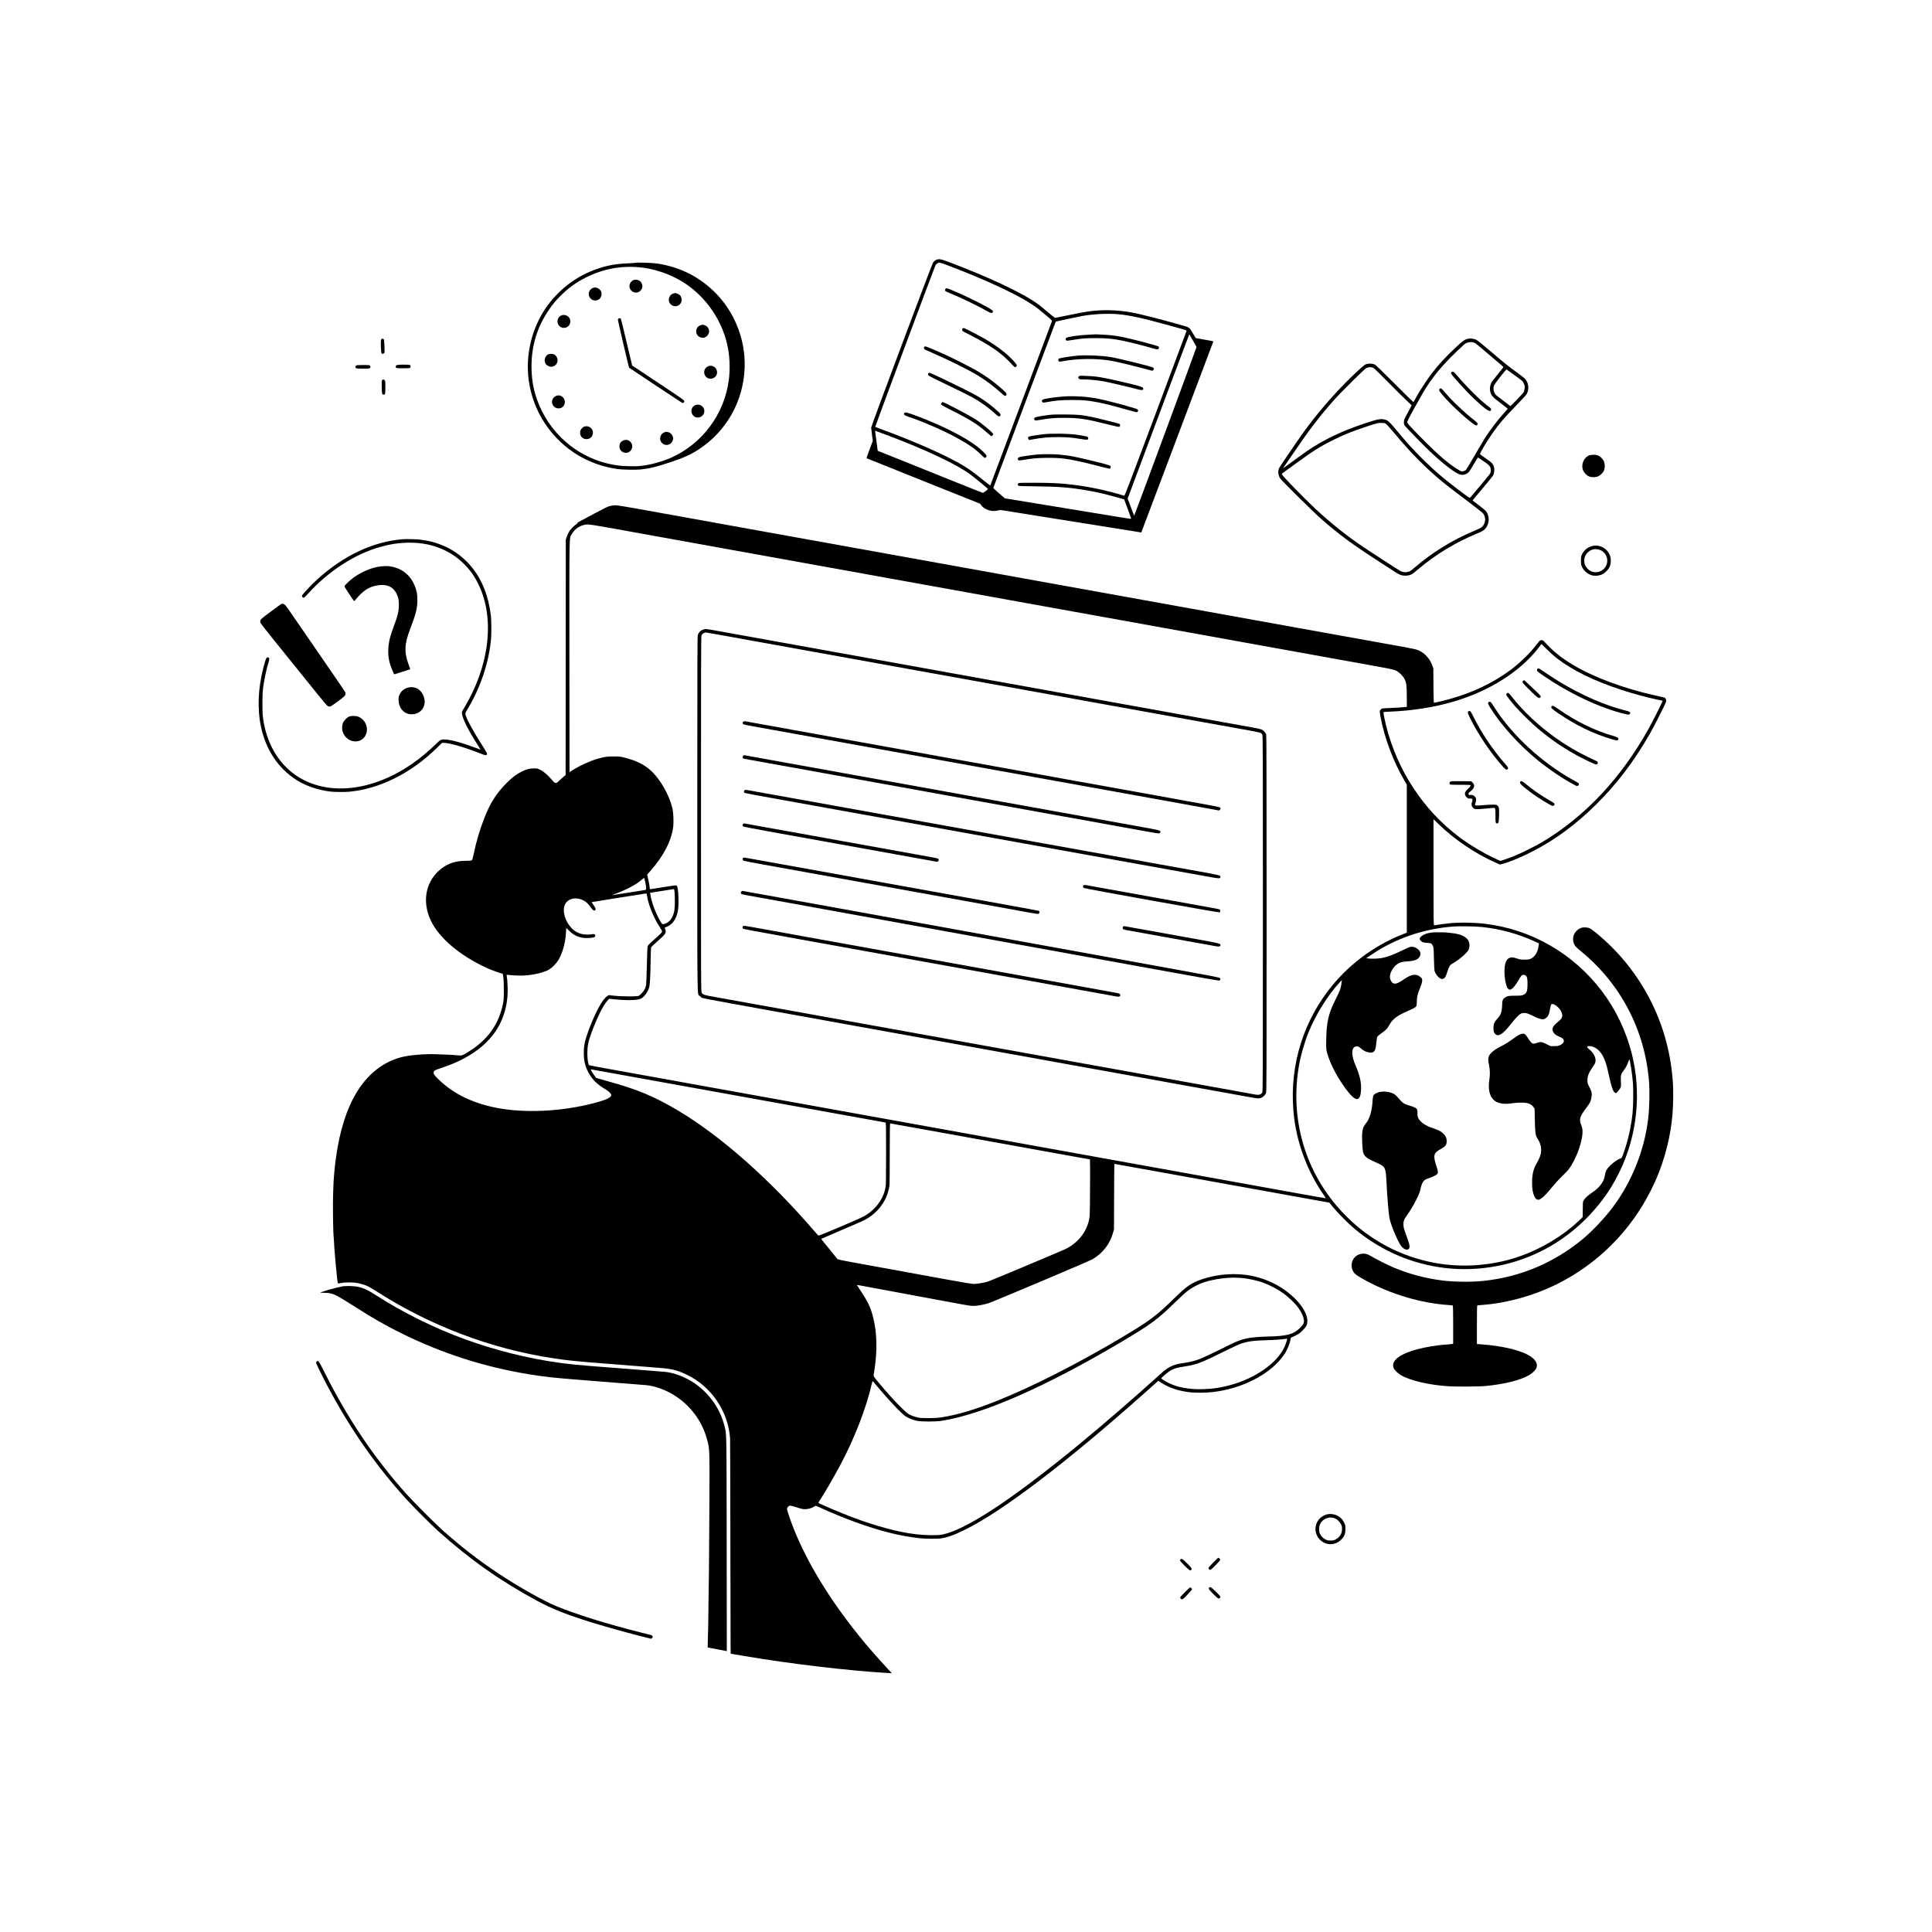 <?xml version="1.0" standalone="no"?>
<!DOCTYPE svg PUBLIC "-//W3C//DTD SVG 20010904//EN"
 "http://www.w3.org/TR/2001/REC-SVG-20010904/DTD/svg10.dtd">
<svg version="1.0" xmlns="http://www.w3.org/2000/svg"
 width="5209pt" height="5210pt" viewBox="0 0 5209 5210"
 preserveAspectRatio="xMidYMid meet">

<g transform="translate(0,5210) scale(0.1,-0.1)"
fill="#000000" stroke="none">
<path d="M25229 45087 c-24 -13 -56 -41 -71 -63 -32 -45 -1669 -4411 -1670
-4452 0 -15 10 -102 22 -193 l22 -166 -87 -232 c-48 -128 -85 -234 -83 -235 1
-2 692 -278 1533 -615 l1530 -612 32 -43 c87 -119 283 -182 440 -141 66 17 71
17 203 -4 74 -12 261 -42 415 -67 154 -24 361 -58 460 -74 472 -77 2743 -440
2768 -442 l29 -3 153 405 c84 223 271 718 415 1100 144 382 349 925 455 1205
669 1772 914 2422 917 2434 2 12 -44 22 -223 51 -124 20 -232 39 -241 42 -8 3
-43 56 -79 118 -102 179 -89 170 -334 239 -541 154 -1087 293 -1317 335 -400
74 -808 82 -1203 25 -77 -11 -300 -54 -495 -95 -195 -40 -362 -74 -371 -74 -8
0 -96 68 -195 152 -98 83 -214 177 -256 209 -396 295 -1335 739 -2444 1155
-197 74 -250 80 -325 41z m300 -133 c994 -374 1854 -772 2291 -1059 135 -89
167 -114 397 -308 147 -124 152 -129 142 -155 -6 -15 -380 -1012 -831 -2217
-451 -1204 -823 -2195 -827 -2201 -3 -7 -94 60 -226 168 -331 270 -502 379
-915 587 -455 228 -1142 519 -1755 742 -110 40 -203 76 -208 79 -6 5 1588
4280 1626 4360 15 31 73 70 105 70 13 0 104 -30 201 -66z m4611 -1325 c327
-30 661 -103 1410 -310 416 -114 445 -123 442 -140 -2 -8 -377 -1012 -834
-2232 -688 -1837 -833 -2217 -847 -2213 -457 142 -969 250 -1416 301 -340 38
-525 47 -998 49 -414 1 -429 0 -443 -18 -18 -25 -18 -41 0 -59 12 -12 99 -15
503 -20 603 -8 890 -30 1338 -107 285 -49 463 -90 812 -187 l202 -56 97 -259
c53 -142 94 -261 90 -265 -3 -4 -133 15 -289 40 -155 26 -559 92 -897 148
-338 55 -914 150 -1280 210 -366 60 -726 119 -800 131 l-135 21 -158 136
c-107 91 -157 140 -154 150 10 34 1676 4473 1681 4478 6 6 555 124 718 154
276 51 695 72 958 48z m2024 -711 c53 -91 96 -170 96 -175 0 -22 -1675 -4552
-1681 -4545 -4 4 -45 109 -91 234 l-85 226 830 2216 c457 1219 831 2215 832
2213 1 -1 46 -77 99 -169z m-8192 -2571 c984 -372 1802 -758 2172 -1026 119
-87 491 -391 491 -403 0 -19 -119 -109 -140 -105 -11 2 -432 170 -935 372
-503 203 -1135 457 -1405 565 l-490 196 -32 240 c-17 131 -34 253 -36 271 l-5
31 78 -29 c43 -15 179 -66 302 -112z"/>
<path d="M25498 44319 c-18 -10 -24 -45 -10 -66 4 -6 63 -34 132 -61 262 -105
774 -352 1005 -486 84 -48 115 -55 135 -32 29 36 9 59 -115 130 -250 143 -713
366 -999 481 -123 49 -123 49 -148 34z"/>
<path d="M25956 43247 c-12 -9 -17 -23 -14 -42 3 -27 14 -35 98 -78 680 -344
969 -545 1273 -885 49 -55 80 -55 100 0 8 23 -49 95 -174 218 -167 165 -428
355 -714 520 -122 70 -498 265 -531 274 -11 3 -28 0 -38 -7z"/>
<path d="M24920 42746 c-18 -22 -8 -59 20 -73 14 -8 120 -54 235 -104 433
-188 946 -444 1194 -596 228 -140 397 -268 659 -497 52 -46 66 -54 85 -47 15
6 23 18 25 38 3 27 -7 40 -90 116 -210 194 -476 387 -747 542 -143 81 -609
318 -801 405 -245 112 -525 230 -546 230 -12 0 -27 -7 -34 -14z"/>
<path d="M25030 42036 c-6 -8 -10 -25 -8 -38 4 -27 -5 -23 638 -334 245 -118
495 -242 555 -276 222 -123 433 -275 640 -462 53 -48 69 -57 90 -52 15 4 27
16 31 32 8 30 -20 62 -161 183 -156 135 -316 248 -502 354 -210 120 -1215 607
-1253 607 -10 0 -23 -7 -30 -14z"/>
<path d="M25385 41236 c-13 -19 -14 -29 -5 -46 7 -13 106 -68 263 -146 520
-260 727 -392 989 -626 48 -43 92 -78 98 -78 14 0 50 38 50 53 0 36 -297 286
-475 399 -181 115 -852 468 -889 468 -8 0 -23 -11 -31 -24z"/>
<path d="M24403 40979 c-31 -11 -40 -47 -17 -69 11 -10 57 -30 104 -45 351
-115 917 -359 1262 -545 331 -179 538 -319 686 -466 51 -51 99 -95 106 -97 22
-9 56 22 56 49 0 17 -24 48 -84 108 -182 180 -476 371 -896 581 -432 216
-1159 506 -1217 484z"/>
<path d="M29529 43086 c-2 -2 -80 -6 -174 -10 -246 -9 -569 -54 -608 -86 -24
-20 -18 -65 11 -74 10 -4 83 5 162 18 243 41 362 50 630 50 285 -1 449 -16
695 -65 183 -36 560 -131 790 -197 144 -42 173 -48 190 -37 24 15 31 57 13 72
-31 25 -758 216 -1000 262 -166 32 -330 51 -483 57 -77 2 -159 7 -181 9 -23 2
-43 3 -45 1z"/>
<path d="M29080 42513 c-163 -12 -470 -58 -523 -78 -40 -16 -26 -85 17 -85 13
0 45 4 72 9 417 79 930 83 1333 10 166 -30 666 -151 986 -239 106 -30 107 -30
128 -12 22 20 22 59 -1 71 -66 35 -918 246 -1157 286 -223 37 -628 55 -855 38z"/>
<path d="M29088 41953 c-23 -25 -23 -38 2 -63 18 -18 33 -20 135 -20 131 0
352 -21 518 -50 120 -20 665 -147 886 -205 149 -40 180 -41 192 -8 20 56 -16
69 -606 207 -501 117 -646 141 -950 152 -151 6 -161 6 -177 -13z"/>
<path d="M28720 41413 c-247 -14 -583 -64 -612 -90 -23 -21 -23 -46 0 -67 18
-15 26 -15 123 3 220 42 374 55 649 56 275 0 362 -5 540 -31 228 -33 535 -106
962 -230 141 -40 264 -71 273 -68 8 4 20 15 26 25 17 33 -6 57 -76 78 -278 86
-787 219 -994 260 -272 55 -621 79 -891 64z"/>
<path d="M28301 40915 c-164 -19 -357 -52 -390 -68 -30 -14 -38 -44 -18 -71
14 -19 17 -19 173 7 249 42 361 51 629 51 395 0 588 -29 1155 -172 205 -52
315 -75 329 -70 24 9 29 59 8 76 -16 14 -654 174 -802 201 -243 46 -332 53
-650 56 -214 2 -348 -1 -434 -10z"/>
<path d="M28110 40390 c-162 -19 -331 -47 -366 -61 -29 -11 -36 -44 -14 -71
l18 -22 88 16 c261 49 468 67 739 63 234 -4 335 -13 572 -52 175 -28 193 -26
193 22 0 44 -25 51 -295 92 -233 35 -696 41 -935 13z"/>
<path d="M28015 39849 c-122 -8 -331 -35 -473 -60 -78 -14 -108 -36 -99 -71 4
-14 14 -29 23 -32 8 -3 66 3 127 14 224 39 361 52 607 55 406 6 604 -21 1175
-159 127 -31 298 -75 382 -97 84 -23 159 -39 167 -36 21 8 31 54 16 72 -18 22
-150 59 -575 161 -396 95 -539 122 -730 139 -38 4 -80 8 -92 10 -62 10 -414
12 -528 4z"/>
<path d="M17149 45016 c-3 -3 -102 -10 -220 -16 -320 -14 -527 -50 -800 -140
-583 -191 -1094 -582 -1436 -1098 -392 -592 -546 -1343 -418 -2037 109 -587
386 -1103 812 -1516 424 -409 951 -665 1557 -755 124 -18 487 -26 616 -13 246
24 419 66 820 198 347 115 556 210 766 349 748 494 1198 1298 1231 2197 30
821 -327 1638 -949 2170 -406 348 -860 554 -1408 640 -105 17 -559 33 -571 21z
m86 -122 c390 -32 834 -183 1181 -400 635 -397 1094 -1083 1218 -1819 44 -257
50 -559 16 -818 -119 -925 -719 -1729 -1569 -2103 -225 -99 -553 -189 -766
-210 -38 -3 -79 -8 -90 -10 -52 -11 -399 -3 -522 11 -897 104 -1681 654 -2087
1462 -197 393 -286 771 -286 1213 0 547 148 1044 445 1490 114 172 198 274
339 415 205 205 415 358 665 484 466 237 936 329 1456 285z"/>
<path d="M17075 44546 c-70 -30 -115 -115 -101 -190 25 -133 183 -191 283
-103 66 58 81 140 40 217 -40 76 -142 111 -222 76z"/>
<path d="M15974 44331 c-103 -47 -135 -184 -61 -267 39 -45 77 -65 130 -66
117 -2 195 96 173 216 -9 46 -50 94 -101 117 -51 23 -89 23 -141 0z"/>
<path d="M18160 44188 c-52 -15 -86 -43 -110 -94 -38 -78 -13 -172 59 -219 71
-47 147 -42 213 13 80 67 75 210 -9 270 -24 17 -98 44 -113 41 -3 0 -21 -5
-40 -11z"/>
<path d="M15135 43596 c-171 -77 -119 -335 68 -336 186 0 242 254 73 331 -48
22 -99 24 -141 5z"/>
<path d="M16672 43508 c-7 -7 -12 -22 -12 -34 0 -22 294 -1282 301 -1288 16
-15 1419 -944 1433 -949 29 -11 56 10 56 44 0 28 -32 51 -702 497 l-703 467
-27 110 c-15 61 -82 342 -149 625 -66 283 -125 521 -131 528 -13 15 -50 16
-66 0z"/>
<path d="M18886 43332 c-124 -43 -157 -206 -61 -291 92 -80 219 -58 273 49 12
24 22 60 22 79 0 55 -36 118 -83 145 -59 34 -94 38 -151 18z"/>
<path d="M14774 42542 c-122 -77 -117 -250 9 -311 54 -26 99 -27 152 -1 122
59 134 220 22 304 -40 29 -141 34 -183 8z"/>
<path d="M19084 42221 c-102 -46 -131 -184 -57 -272 115 -136 341 -25 302 149
-13 60 -41 96 -92 121 -53 26 -99 26 -153 2z"/>
<path d="M14975 41417 c-100 -57 -122 -179 -48 -268 49 -58 139 -76 210 -43
98 47 124 186 50 271 -58 65 -140 81 -212 40z"/>
<path d="M18723 41165 c-75 -45 -102 -138 -64 -221 78 -172 332 -112 331 78
-1 132 -151 212 -267 143z"/>
<path d="M15754 40599 c-42 -12 -101 -79 -110 -124 -22 -121 53 -215 171 -215
185 0 239 254 71 331 -44 20 -83 22 -132 8z"/>
<path d="M17917 40445 c-127 -45 -160 -212 -59 -297 65 -55 142 -59 213 -13
39 25 79 95 79 136 0 81 -59 159 -135 178 -53 13 -51 13 -98 -4z"/>
<path d="M16792 40219 c-124 -62 -122 -248 4 -309 172 -84 331 124 207 271
-51 61 -134 76 -211 38z"/>
<path d="M39592 42969 c-89 -15 -146 -53 -306 -202 -388 -363 -616 -623 -848
-967 -115 -170 -198 -305 -274 -447 -27 -51 -53 -93 -58 -93 -5 0 -232 223
-505 496 -375 377 -506 502 -540 518 -69 31 -190 29 -253 -4 -55 -30 -333
-286 -549 -508 -506 -517 -915 -1017 -1321 -1612 -46 -69 -165 -242 -263 -385
-98 -143 -184 -273 -190 -290 -36 -86 -22 -198 34 -278 47 -67 909 -919 1086
-1073 522 -455 820 -676 1575 -1164 206 -133 411 -266 455 -295 44 -29 104
-60 133 -69 74 -25 183 -23 254 4 59 22 64 26 249 181 456 382 992 705 1563
939 149 62 194 92 240 162 92 140 84 325 -19 447 -16 18 -101 88 -189 154 -89
66 -163 121 -164 123 -2 1 117 145 265 318 147 174 279 336 292 361 28 53 39
159 22 221 -23 85 -64 128 -223 236 -83 56 -152 107 -155 114 -8 22 189 353
330 554 184 264 308 408 640 750 142 146 270 284 284 307 77 131 62 304 -37
416 -22 25 -115 99 -207 165 -227 161 -362 270 -736 590 -174 149 -339 283
-365 296 -43 22 -66 28 -147 40 -11 2 -44 -1 -73 -5z m176 -118 c20 -10 172
-135 338 -278 165 -142 330 -282 367 -312 42 -34 64 -58 59 -65 -5 -6 -74 -92
-153 -191 -169 -211 -172 -215 -193 -285 -20 -67 -20 -132 -1 -196 29 -97 65
-137 272 -291 106 -80 193 -149 193 -153 0 -4 -39 -50 -86 -101 -175 -191
-400 -485 -534 -699 -30 -47 -150 -251 -268 -455 -117 -203 -223 -380 -234
-392 -27 -29 -82 -47 -125 -40 -38 7 -213 119 -348 224 -232 181 -488 422
-889 837 -175 181 -218 231 -222 258 -4 29 22 81 194 393 280 508 396 690 617
965 169 210 395 443 722 743 71 65 204 83 291 38z m-2739 -671 c23 -11 184
-168 392 -379 195 -199 418 -420 497 -493 78 -73 142 -135 142 -138 0 -4 -46
-90 -101 -191 -91 -165 -102 -190 -107 -245 -3 -45 0 -69 13 -95 23 -43 534
-567 742 -761 345 -320 641 -542 765 -574 65 -17 132 -4 195 39 40 28 62 58
160 227 62 107 116 195 120 195 9 0 151 -96 245 -165 37 -27 70 -61 82 -85 28
-55 28 -138 -1 -188 -17 -28 -468 -570 -538 -646 -11 -11 -51 15 -237 155
-452 340 -740 586 -1068 914 -245 245 -371 383 -659 728 -214 257 -253 292
-342 311 -116 25 -167 15 -544 -109 -591 -195 -1071 -423 -1517 -721 -66 -45
-581 -417 -668 -483 -8 -6 11 25 41 69 31 44 154 224 274 400 407 596 657 921
1040 1355 191 216 832 851 886 878 57 28 136 29 188 2z m3739 -147 c299 -216
279 -199 313 -268 28 -56 31 -72 27 -127 -2 -35 -13 -81 -23 -103 -11 -23 -89
-111 -189 -212 l-171 -173 -180 136 c-99 74 -192 147 -207 161 -68 65 -90 186
-50 274 17 38 316 419 329 419 2 0 70 -48 151 -107z m-3397 -1363 c20 -14 128
-135 241 -270 437 -524 820 -910 1273 -1286 148 -122 154 -127 665 -512 254
-191 425 -327 441 -350 57 -81 67 -193 24 -278 -41 -82 -75 -107 -250 -179
-599 -248 -1168 -600 -1648 -1018 -69 -60 -100 -80 -144 -93 -71 -21 -149 -14
-212 19 -48 24 -759 483 -991 640 -467 314 -889 651 -1330 1063 -254 237 -848
846 -865 888 l-15 34 378 275 c500 364 674 472 1077 668 253 123 473 210 795
316 341 113 342 113 440 110 72 -2 91 -6 121 -27z"/>
<path d="M39130 42065 c-7 -8 -10 -25 -6 -37 11 -44 436 -509 628 -688 310
-289 422 -364 447 -297 12 31 0 49 -61 93 -209 151 -555 492 -859 846 -67 78
-89 98 -110 98 -15 0 -32 -7 -39 -15z"/>
<path d="M38816 41614 c-27 -26 -19 -46 52 -134 151 -190 491 -520 755 -731
145 -117 178 -134 205 -107 29 29 13 56 -75 125 -269 208 -616 538 -792 751
-94 113 -115 127 -145 96z"/>
<path d="M10277 42948 c-19 -34 -8 -365 13 -378 23 -15 47 -12 65 7 16 15 17
35 10 192 -5 144 -10 178 -23 189 -24 18 -50 15 -65 -10z"/>
<path d="M10725 42262 c-38 -5 -55 -19 -55 -46 0 -43 15 -46 200 -46 124 0
180 4 188 12 19 19 15 66 -8 78 -19 10 -253 12 -325 2z"/>
<path d="M9599 42239 c-24 -24 -24 -41 -1 -62 16 -14 44 -17 189 -17 152 0
172 2 186 18 22 24 21 45 -2 66 -16 14 -42 16 -185 15 -151 -1 -170 -3 -187
-20z"/>
<path d="M10305 41853 c-15 -15 -17 -38 -13 -188 4 -183 9 -205 52 -205 43 0
46 15 46 197 0 160 -2 175 -20 193 -24 24 -43 25 -65 3z"/>
<path d="M42853 39824 c-148 -53 -231 -243 -173 -396 26 -69 92 -141 158 -171
68 -31 189 -30 254 2 63 31 125 92 151 149 34 72 31 200 -5 268 -34 64 -105
128 -165 148 -57 20 -164 19 -220 0z"/>
<path d="M16490 38466 c-117 -25 -111 -22 -872 -430 -33 -18 -58 -38 -58 -47
0 -9 -11 -21 -23 -26 -40 -18 -143 -121 -183 -181 -21 -31 -52 -95 -68 -142
l-31 -85 -2 -3175 -3 -3175 -47 -40 c-27 -22 -80 -70 -119 -107 -101 -98 -107
-97 -226 40 -114 129 -211 210 -303 253 -61 29 -77 32 -159 32 -114 0 -192
-20 -321 -82 -140 -67 -259 -156 -405 -301 -282 -280 -452 -545 -613 -960
-122 -312 -214 -623 -283 -955 -26 -126 -37 -163 -54 -177 -18 -15 -43 -17
-148 -17 -273 0 -474 -61 -660 -201 -429 -323 -547 -879 -297 -1408 224 -474
783 -946 1515 -1283 123 -56 380 -149 414 -149 25 0 41 -175 40 -450 0 -238
-2 -264 -28 -385 -102 -487 -348 -861 -766 -1167 -81 -59 -229 -152 -299 -187
-45 -23 -69 -24 -251 -6 -25 2 -108 7 -185 10 -77 2 -210 7 -295 11 -319 12
-723 -23 -945 -81 -472 -123 -881 -440 -1177 -911 -284 -452 -484 -1076 -582
-1815 -23 -173 -28 -218 -42 -371 -3 -35 -7 -81 -9 -103 -14 -148 -26 -470
-28 -751 -2 -303 9 -850 18 -877 2 -7 6 -70 10 -142 3 -71 8 -157 11 -190 38
-479 83 -926 93 -937 4 -4 40 0 81 9 115 25 359 23 476 -5 187 -44 275 -83
474 -212 1440 -928 3094 -1556 4765 -1809 427 -65 575 -80 1485 -151 799 -63
885 -70 1075 -85 33 -3 176 -14 318 -26 338 -26 482 -63 742 -188 655 -316
1105 -979 1159 -1706 3 -38 6 -1276 8 -2750 2 -1474 4 -2766 6 -2871 l3 -191
67 -11 c37 -6 175 -29 307 -52 1188 -204 2812 -397 3845 -456 l125 -7 -64 69
c-382 414 -598 661 -860 989 -757 944 -1346 1911 -1708 2805 -91 226 -193 524
-193 566 0 36 36 80 73 89 16 4 79 -11 182 -44 130 -42 169 -51 230 -51 84 0
181 27 237 65 20 14 44 25 52 25 8 0 59 -21 113 -46 257 -120 671 -290 968
-397 664 -241 1197 -373 1730 -431 126 -14 464 -18 548 -7 181 24 372 93 672
241 1013 501 2725 1804 4848 3693 l357 318 83 -54 c205 -135 471 -222 782
-257 136 -15 438 -12 593 6 824 94 1587 495 1939 1019 82 121 150 288 168 408
4 28 12 47 20 47 7 0 60 23 117 52 87 44 116 64 188 137 102 103 123 141 128
239 18 329 -432 817 -987 1068 -420 190 -864 251 -1361 188 -191 -24 -453 -92
-610 -158 -215 -91 -327 -175 -640 -480 -492 -479 -651 -597 -1410 -1049
-1183 -703 -2404 -1324 -3337 -1697 -616 -247 -1086 -387 -1533 -456 -144 -23
-513 -26 -605 -6 -99 22 -186 52 -255 89 -114 62 -513 480 -855 898 -95 116
-106 133 -100 160 3 16 16 106 30 200 69 483 57 938 -35 1320 -69 288 -132
427 -324 720 -69 104 -124 190 -123 191 2 2 71 -11 422 -76 121 -23 254 -47
295 -55 133 -24 874 -162 1260 -234 206 -38 425 -79 485 -90 61 -11 219 -40
352 -65 159 -30 269 -46 322 -46 107 0 284 32 411 73 160 53 2714 1132 2805
1185 276 161 471 413 553 710 l27 97 3 883 c1 485 5 882 7 882 3 0 566 -101
1253 -225 686 -124 1398 -253 1582 -286 184 -33 369 -66 410 -74 148 -27 251
-46 665 -120 231 -42 717 -130 1080 -195 363 -66 693 -125 732 -132 l73 -12
107 -130 c135 -164 409 -439 572 -575 659 -549 1415 -896 2245 -1031 942 -153
1938 0 2795 429 645 324 1204 794 1657 1396 171 226 311 459 449 740 479 983
598 2131 330 3189 -154 609 -431 1188 -802 1679 -771 1019 -1909 1674 -3163
1821 -306 36 -693 40 -970 11 -123 -13 -294 -36 -335 -45 -22 -5 -48 -10 -57
-10 -17 0 -18 75 -18 1431 l0 1432 138 -134 c432 -421 1000 -802 1560 -1048
l93 -41 62 16 c204 52 577 210 884 373 577 306 1110 703 1622 1206 577 568
1038 1172 1473 1930 120 209 422 807 438 867 13 45 -7 93 -43 108 -12 5 -116
30 -230 55 -857 188 -1680 494 -2244 833 -307 185 -537 370 -740 595 -51 56
-67 67 -93 67 -17 0 -40 -4 -50 -10 -10 -5 -58 -63 -107 -127 -154 -205 -444
-488 -686 -666 -541 -400 -1178 -684 -1925 -856 -73 -17 -137 -31 -142 -31 -5
0 -10 208 -12 463 l-3 462 -29 84 c-55 157 -172 299 -309 375 -113 62 -70 53
-977 216 -811 145 -1280 230 -1640 295 -162 30 -461 84 -665 120 -926 167
-1476 266 -1550 280 -78 14 -542 98 -1690 305 -308 55 -744 134 -970 175 -225
41 -750 135 -1165 210 -777 140 -1245 224 -1385 250 -44 8 -181 33 -305 55
-124 22 -261 47 -305 55 -44 8 -366 66 -715 129 -349 63 -950 171 -1335 241
-385 69 -961 173 -1280 231 -319 57 -890 160 -1270 229 -619 112 -939 169
-2225 401 -201 36 -498 90 -660 119 -162 30 -461 84 -665 120 -926 167 -1476
266 -1550 280 -538 100 -1266 227 -1325 230 -43 3 -103 -1 -140 -9z m76 -621
c672 -122 1280 -231 2159 -390 292 -53 1016 -184 1610 -291 1262 -228 1415
-255 2040 -368 259 -47 720 -130 1025 -185 305 -55 794 -144 1085 -196 292
-53 991 -179 1555 -281 564 -102 1284 -232 1600 -289 316 -57 913 -165 1325
-239 413 -74 964 -174 1225 -221 2434 -440 3585 -648 3653 -660 45 -8 345 -62
667 -120 610 -110 1275 -231 1855 -335 1225 -221 1199 -216 1271 -251 88 -41
189 -140 233 -227 51 -101 59 -164 61 -472 l1 -278 -53 -6 c-71 -8 -343 -24
-498 -30 -125 -5 -125 -5 -152 -36 -33 -36 -34 -45 -8 -188 101 -563 346
-1218 648 -1733 l62 -106 0 -1994 0 -1995 -147 -59 c-773 -310 -1465 -838
-1972 -1504 -752 -989 -1076 -2214 -915 -3461 91 -706 371 -1433 778 -2025 41
-60 74 -111 72 -112 -2 -2 -277 46 -612 106 -875 159 -1530 277 -2694 487
-564 102 -1284 232 -1600 289 -316 57 -912 165 -1325 239 -412 74 -964 174
-1225 221 -2515 455 -3585 647 -3653 660 -45 8 -280 50 -522 94 -423 77 -848
153 -1750 316 -231 42 -604 109 -830 150 -657 119 -1827 330 -2250 406 -214
38 -448 81 -520 94 -71 13 -292 53 -490 89 -198 35 -634 114 -970 175 -335 60
-790 142 -1010 182 -220 39 -405 76 -411 80 -27 22 -49 172 -48 329 1 190 27
318 111 545 151 408 315 739 428 862 l50 54 155 -15 c322 -33 592 -27 690 15
90 39 189 167 230 299 24 75 37 303 43 780 3 162 8 302 12 310 4 8 87 86 185
173 222 196 235 222 185 339 -5 13 -2 20 11 24 178 58 288 196 337 423 38 174
22 642 -24 697 -17 20 -25 19 -425 -44 l-302 -48 -11 91 c-6 49 -23 138 -38
196 l-25 107 87 98 c357 406 567 811 616 1189 15 114 6 374 -16 475 -44 204
-149 453 -276 655 -264 422 -524 611 -1015 737 -121 31 -139 33 -299 33 -180
0 -245 -9 -430 -62 -204 -58 -473 -180 -665 -301 l-95 -60 -3 3110 c-2 3434
-7 3174 61 3302 84 158 261 265 438 266 55 0 258 -33 715 -115z m25394 -3481
c441 -341 1015 -622 1765 -867 305 -100 696 -205 971 -263 l132 -27 -15 -36
c-34 -85 -270 -551 -365 -721 -742 -1332 -1710 -2362 -2868 -3055 -172 -102
-574 -303 -750 -373 -69 -28 -181 -69 -250 -92 l-125 -42 -75 33 c-302 130
-743 389 -1035 609 -972 730 -1670 1795 -1975 3010 -29 116 -70 321 -70 351 0
14 24 17 175 22 595 23 1199 118 1720 272 968 285 1797 811 2292 1456 l74 96
147 -146 c81 -80 194 -183 252 -227z m-24580 -5975 c21 -76 40 -190 40 -235 0
-37 -3 -44 -22 -49 -13 -2 -212 -34 -443 -70 -231 -36 -433 -68 -450 -70 -16
-3 24 14 90 38 305 112 566 252 710 381 28 25 53 45 57 46 4 0 12 -19 18 -41z
m807 -336 c4 -43 8 -161 8 -263 0 -207 -15 -298 -65 -405 -53 -112 -138 -182
-241 -200 -36 -7 -36 -6 -76 62 -133 224 -247 526 -279 738 l-6 43 48 8 c27 4
168 26 314 49 146 24 270 44 277 44 7 1 14 -28 20 -76z m-740 -115 c40 -248
179 -588 344 -838 32 -50 59 -101 59 -113 0 -26 -36 -62 -242 -246 -111 -99
-139 -129 -147 -159 -6 -20 -15 -251 -21 -512 -6 -261 -15 -498 -20 -527 -4
-28 -20 -76 -35 -107 -34 -73 -125 -171 -173 -188 -55 -19 -467 -16 -651 5
l-144 17 -42 -24 c-126 -74 -328 -445 -508 -931 -98 -267 -127 -405 -127 -608
0 -203 35 -350 121 -517 99 -191 243 -332 482 -471 72 -42 137 -110 137 -143
0 -55 -100 -112 -298 -171 -854 -251 -1852 -326 -2652 -199 -723 115 -1308
390 -1728 814 -104 105 -119 130 -108 175 10 41 36 56 188 105 615 201 1079
490 1382 864 295 363 441 822 422 1326 -3 91 -8 176 -10 190 -2 14 -7 51 -11
82 l-6 58 43 -5 c103 -13 320 -22 403 -18 269 13 562 81 702 164 79 47 189
159 245 249 118 190 200 498 210 787 2 46 4 83 6 83 1 0 35 -33 75 -72 117
-118 248 -181 406 -196 101 -10 246 2 277 23 47 31 17 92 -40 81 -155 -28
-305 -13 -421 45 -262 129 -439 533 -331 754 80 163 294 210 496 109 77 -39
127 -87 203 -194 54 -76 83 -94 113 -70 25 22 15 57 -41 135 -31 43 -54 79
-52 82 4 4 1037 168 1312 209 55 8 105 17 110 19 6 2 21 4 35 4 24 1 26 -3 37
-71z m22518 -833 c480 -50 955 -180 1398 -381 l129 -58 -7 -55 c-14 -127 -52
-217 -121 -291 -70 -75 -126 -95 -259 -94 -94 1 -124 5 -209 32 -113 37 -145
39 -202 13 -51 -23 -81 -64 -106 -144 -37 -117 -33 -348 8 -526 61 -263 158
-244 345 69 34 58 69 113 77 122 23 27 77 33 108 13 45 -29 58 -77 58 -210 1
-222 -18 -275 -114 -319 -40 -18 -66 -21 -215 -22 -179 -1 -214 -7 -276 -49
-60 -39 -79 -87 -79 -197 0 -107 -19 -207 -50 -268 -12 -23 -46 -69 -77 -102
-82 -89 -108 -152 -108 -258 1 -93 15 -133 61 -169 85 -67 207 18 417 287 128
164 215 252 273 277 27 11 58 15 100 13 52 -3 85 -16 222 -82 210 -102 282
-111 359 -43 49 43 71 96 93 228 11 61 25 118 32 126 37 45 167 -32 244 -144
64 -94 73 -179 26 -242 -10 -14 -59 -60 -108 -101 -139 -118 -159 -182 -87
-284 28 -39 65 -63 182 -114 123 -55 112 -153 -23 -214 -42 -19 -68 -23 -151
-23 l-101 0 -106 53 c-130 64 -168 69 -255 36 -95 -35 -118 -32 -167 19 -23
23 -60 74 -84 114 -52 88 -82 113 -134 113 -57 0 -134 -41 -282 -152 -81 -60
-181 -123 -261 -164 -217 -112 -309 -181 -363 -273 -32 -55 -33 -120 -3 -271
25 -125 27 -249 6 -386 -35 -234 0 -414 103 -526 100 -108 279 -143 530 -102
53 8 151 16 217 16 183 2 283 -35 342 -124 l28 -42 7 -305 c7 -331 18 -415 62
-481 73 -111 109 -218 108 -327 -1 -114 -31 -201 -132 -378 -79 -139 -113
-293 -113 -510 1 -164 20 -271 64 -363 23 -47 39 -67 64 -79 43 -21 70 -13
143 42 66 50 138 128 315 342 65 78 176 197 248 264 139 131 195 205 287 379
148 278 252 639 239 829 -3 54 -14 99 -37 156 -59 145 -36 223 136 451 109
145 119 166 140 273 22 111 13 163 -52 288 -52 101 -54 109 -54 183 0 115 36
208 137 354 30 43 61 93 69 112 45 108 -22 265 -161 376 -62 49 -69 73 -25 81
86 18 213 -37 297 -127 112 -119 185 -294 248 -597 84 -398 136 -539 201 -539
17 0 38 20 81 78 65 86 61 63 53 292 -4 111 11 154 84 248 51 66 96 152 122
235 10 31 21 54 25 50 18 -19 72 -365 93 -598 18 -191 13 -655 -8 -853 -39
-357 -112 -693 -222 -1013 -67 -196 -65 -193 -111 -207 -64 -19 -191 -108
-275 -192 -89 -89 -121 -148 -137 -257 -27 -177 -142 -333 -345 -467 -113 -74
-198 -154 -232 -217 -17 -30 -19 -59 -20 -239 l-2 -205 -98 -94 c-525 -498
-1254 -896 -1969 -1075 -641 -160 -1316 -181 -1950 -60 -882 169 -1677 586
-2324 1219 -1082 1060 -1565 2548 -1315 4055 49 296 150 653 265 938 191 473
520 1002 832 1337 l65 70 -4 -40 c-16 -166 -40 -237 -167 -487 -194 -380 -248
-630 -251 -1148 0 -183 1 -201 27 -292 76 -274 248 -612 467 -918 167 -233
289 -345 352 -321 60 23 87 95 95 257 10 186 -38 397 -147 644 -123 280 -120
492 7 516 50 9 76 -1 139 -56 79 -69 152 -102 239 -108 66 -4 73 -2 103 23 41
35 58 95 72 255 6 76 16 133 25 147 16 23 29 34 161 132 90 67 110 90 174 205
78 138 204 233 455 343 183 80 249 117 262 144 7 14 13 64 13 119 0 127 17
198 86 371 44 109 58 157 58 198 1 51 -1 55 -47 97 -110 100 -242 82 -444 -60
-166 -116 -248 -141 -307 -95 -30 24 -60 78 -69 126 -22 114 78 303 201 382
75 48 127 62 272 71 160 11 241 34 294 86 71 69 73 157 4 226 -51 51 -118 81
-183 82 -44 0 -75 -11 -231 -86 -368 -177 -527 -226 -749 -235 -77 -2 -164 -1
-194 4 l-54 8 119 81 c658 450 1421 714 2239 774 160 12 596 4 770 -15z
m-23905 -3859 c79 -14 1547 -279 2995 -541 347 -63 668 -121 715 -129 47 -8
510 -92 1030 -186 520 -94 981 -177 1025 -185 44 -8 418 -75 830 -150 413 -74
851 -153 975 -176 124 -22 233 -43 243 -45 16 -5 17 -53 17 -833 0 -683 -3
-843 -15 -912 -55 -317 -269 -606 -580 -782 -122 -69 -1215 -532 -1230 -521
-7 5 -71 77 -142 159 -1177 1365 -2496 2530 -3628 3204 -661 395 -1110 581
-1951 811 -140 38 -259 72 -264 75 -28 17 -150 205 -150 230 0 3 10 3 23 0 12
-3 60 -11 107 -19z m8454 -1527 c275 -49 787 -141 1136 -204 349 -63 671 -121
715 -130 71 -13 1015 -184 1220 -220 44 -8 467 -84 939 -170 473 -85 861 -155
863 -155 8 0 2 -1419 -7 -1512 -36 -380 -278 -718 -645 -901 -97 -48 -2005
-850 -2086 -876 -90 -29 -246 -59 -354 -66 -87 -6 -130 1 -1220 200 -621 113
-1435 262 -1809 330 -617 112 -680 126 -694 146 -18 26 -301 375 -379 468 -30
35 -51 67 -46 71 4 4 249 109 543 235 294 125 567 243 605 263 271 136 494
371 605 639 38 91 76 235 83 318 3 33 6 419 6 858 1 580 4 797 12 797 6 0 237
-41 513 -91z m8926 -4073 c185 -11 454 -67 624 -131 194 -73 408 -189 566
-306 100 -74 272 -238 341 -325 102 -128 173 -273 185 -377 9 -77 -17 -126
-116 -220 -171 -165 -340 -209 -845 -222 -286 -8 -434 -21 -575 -50 -158 -32
-264 -72 -475 -177 -338 -170 -710 -345 -810 -383 -136 -51 -253 -79 -430
-105 -285 -41 -400 -97 -630 -306 -652 -593 -1498 -1324 -2161 -1870 -1811
-1491 -3059 -2315 -3707 -2448 -128 -27 -444 -23 -717 9 -471 55 -1076 218
-1730 465 -269 102 -869 356 -892 379 -4 4 12 37 37 73 120 179 373 615 558
963 374 700 693 1525 837 2158 19 80 25 96 35 85 7 -7 63 -74 125 -148 291
-350 653 -732 759 -799 79 -50 190 -94 301 -118 120 -26 505 -26 670 0 1101
172 2795 914 4815 2110 825 488 1004 620 1480 1087 133 130 286 270 344 313
115 87 295 180 436 226 189 61 445 107 658 119 128 8 149 7 317 -2z m1260
-1657 c0 -33 -47 -163 -89 -247 -204 -405 -761 -793 -1401 -975 -283 -81 -518
-116 -805 -122 -341 -7 -634 45 -870 155 -90 41 -225 124 -225 138 0 18 186
175 249 210 102 57 175 79 358 106 349 54 466 98 1141 435 184 91 363 173 415
190 176 56 338 78 651 86 226 6 456 22 521 35 22 4 43 8 48 9 4 0 7 -8 7 -20z"/>
<path d="M18934 35116 c-57 -27 -96 -71 -119 -135 -13 -39 -15 -572 -15 -4820
0 -5289 -6 -4841 65 -4914 20 -20 49 -44 65 -52 16 -8 379 -78 807 -155 428
-78 924 -167 1103 -200 179 -32 492 -89 695 -125 204 -37 528 -95 720 -130
193 -35 528 -96 745 -135 217 -39 681 -123 1030 -186 786 -142 1415 -255 1885
-340 198 -36 482 -87 630 -114 149 -27 461 -83 695 -125 234 -42 583 -105 775
-140 193 -35 528 -96 745 -135 217 -39 555 -100 750 -135 486 -88 1661 -300
2135 -386 215 -38 536 -96 715 -129 357 -64 901 -163 1304 -235 228 -41 264
-45 304 -35 77 19 136 70 167 144 13 31 15 629 15 4828 0 3375 -3 4804 -11
4832 -13 48 -76 117 -126 139 -21 9 -139 35 -263 57 -124 22 -261 47 -305 55
-44 8 -244 44 -445 80 -201 37 -525 95 -720 130 -955 173 -1333 241 -1765 319
-721 130 -2990 540 -3355 606 -179 32 -491 89 -695 125 -203 37 -527 95 -720
130 -192 35 -528 96 -745 135 -217 39 -555 100 -750 135 -195 35 -569 103
-830 150 -261 47 -585 106 -720 130 -135 25 -409 74 -610 110 -201 36 -486 88
-635 115 -148 27 -461 83 -695 125 -234 42 -582 105 -775 140 -779 142 -914
165 -956 165 -25 0 -66 -10 -95 -24z m599 -156 c276 -50 662 -120 857 -155
195 -36 569 -103 830 -150 261 -47 585 -106 720 -130 135 -25 571 -103 970
-175 399 -72 898 -162 1110 -201 212 -38 522 -94 690 -124 168 -30 341 -62
385 -70 75 -13 219 -40 1075 -194 550 -99 1270 -229 1505 -271 121 -22 245
-44 275 -50 101 -19 761 -138 1075 -194 171 -31 346 -63 390 -71 44 -8 229
-41 410 -74 753 -136 1207 -218 2130 -385 465 -84 1184 -213 1540 -277 526
-94 509 -90 540 -149 13 -26 15 -546 15 -4820 0 -4303 -2 -4794 -16 -4821 -31
-61 -91 -79 -191 -59 -26 5 -226 41 -443 80 -217 39 -541 97 -720 130 -1007
182 -2482 448 -2830 511 -151 27 -311 56 -355 64 -44 8 -393 71 -775 140 -382
69 -868 157 -1080 195 -338 61 -588 106 -1555 280 -121 22 -245 44 -275 50
-93 17 -748 136 -1080 195 -173 32 -499 90 -725 131 -225 41 -547 99 -715 129
-168 30 -341 62 -385 70 -82 15 -470 85 -1080 195 -187 34 -511 92 -720 130
-209 38 -546 99 -750 135 -203 37 -527 95 -720 130 -192 35 -414 75 -493 89
-161 29 -194 43 -222 89 -20 32 -20 89 -20 4820 0 4081 2 4792 14 4815 23 45
51 65 114 81 2 1 229 -40 505 -89z"/>
<path d="M20048 32646 c-27 -14 -35 -48 -15 -68 8 -8 81 -26 163 -41 178 -33
727 -132 1199 -217 187 -34 599 -108 915 -165 833 -151 2116 -382 2212 -399
46 -9 421 -76 833 -151 413 -74 1063 -192 1445 -261 382 -69 844 -152 1025
-185 182 -33 366 -66 410 -74 44 -8 503 -91 1020 -184 517 -94 978 -177 1025
-185 88 -16 609 -110 1220 -220 195 -36 584 -106 864 -157 l509 -92 19 23 c22
27 22 31 5 54 -15 20 -21 21 -1407 271 -844 152 -1234 222 -1805 326 -214 38
-514 92 -665 119 -151 28 -300 55 -330 60 -66 13 -617 112 -1160 210 -217 39
-541 97 -720 130 -179 32 -491 89 -695 125 -203 37 -527 95 -720 130 -192 35
-528 96 -745 135 -217 39 -557 100 -755 136 -198 36 -484 87 -635 115 -151 27
-311 56 -355 64 -44 8 -231 42 -415 75 -184 33 -371 67 -415 75 -44 8 -368 67
-720 130 -1045 188 -1249 225 -1267 229 -9 2 -27 -2 -40 -8z"/>
<path d="M20035 31720 c-21 -23 -14 -66 13 -74 9 -3 105 -21 212 -40 107 -19
332 -60 500 -90 307 -56 1066 -193 1475 -266 121 -22 245 -44 275 -50 93 -17
748 -136 1080 -195 173 -32 500 -90 725 -131 226 -41 547 -99 715 -129 168
-30 341 -62 385 -70 44 -8 229 -41 410 -74 182 -33 492 -89 690 -125 198 -35
563 -101 810 -146 499 -90 797 -144 1385 -250 217 -39 519 -93 670 -120 151
-28 298 -54 325 -59 28 -6 217 -40 420 -77 204 -36 539 -97 745 -134 254 -46
380 -65 392 -59 9 5 20 19 23 30 15 48 -3 53 -505 143 -887 160 -2695 486
-2775 501 -79 14 -515 93 -1225 221 -201 36 -522 94 -715 129 -192 35 -528 96
-745 135 -217 39 -629 113 -915 165 -286 52 -934 169 -1440 260 -506 91 -1041
188 -1190 215 -148 27 -461 83 -695 125 -234 42 -558 101 -722 131 -163 30
-298 54 -301 54 -2 0 -12 -9 -22 -20z"/>
<path d="M20081 30799 c-27 -11 -30 -64 -3 -78 14 -7 508 -100 807 -151 28 -5
149 -27 270 -49 121 -22 258 -47 305 -55 47 -8 436 -78 864 -156 429 -77 816
-147 860 -155 45 -8 295 -53 556 -100 261 -47 536 -97 610 -110 74 -13 322
-58 550 -99 800 -144 1927 -347 2115 -381 105 -19 377 -68 605 -109 228 -41
1054 -190 1835 -331 1247 -224 1998 -360 3109 -560 309 -56 328 -57 339 -15
13 51 18 50 -793 194 -421 76 -799 144 -840 151 -41 8 -212 39 -380 69 -168
30 -606 109 -975 176 -810 146 -1931 348 -2000 360 -27 5 -277 50 -555 100
-278 50 -552 100 -610 110 -97 17 -868 156 -2135 385 -286 51 -671 121 -855
154 -184 33 -522 94 -750 135 -228 41 -453 82 -500 90 -210 37 -724 130 -920
166 -118 22 -253 46 -300 54 -47 8 -312 56 -590 106 -627 114 -593 108 -619
99z"/>
<path d="M20036 29884 c-23 -22 -20 -51 7 -68 12 -8 299 -64 637 -125 338 -61
1038 -187 1555 -280 517 -93 1392 -251 1945 -351 553 -99 1024 -184 1047 -189
31 -6 47 -5 63 6 22 16 27 55 7 71 -6 6 -89 24 -182 41 -200 36 -1475 266
-3553 641 -822 149 -1497 270 -1502 270 -5 0 -16 -7 -24 -16z"/>
<path d="M20038 28969 c-25 -14 -23 -56 5 -73 12 -7 254 -55 537 -106 725
-130 2817 -507 4020 -725 297 -54 1412 -255 2210 -399 322 -58 718 -130 880
-160 246 -45 298 -51 315 -41 24 15 27 64 5 77 -8 4 -627 118 -1375 253 -748
135 -1396 252 -1440 260 -84 16 -1180 213 -1325 239 -47 8 -209 38 -360 65
-151 28 -313 57 -360 65 -135 24 -747 134 -835 151 -74 14 -937 170 -1852 334
-215 39 -395 71 -400 71 -4 0 -16 -5 -25 -11z"/>
<path d="M29212 28228 c-17 -17 -15 -53 3 -68 23 -19 3646 -670 3667 -659 21
11 24 61 6 77 -7 5 -65 19 -128 30 -63 11 -740 134 -1505 272 -764 138 -1489
268 -1610 290 -121 22 -256 47 -300 55 -97 18 -117 19 -133 3z"/>
<path d="M19985 28056 c-13 -19 -14 -29 -5 -45 13 -24 -4 -20 280 -71 124 -22
248 -44 275 -50 28 -5 214 -39 415 -75 492 -89 1989 -360 2120 -385 58 -10
157 -29 220 -40 237 -42 2159 -391 2260 -410 99 -18 2211 -401 3645 -660 363
-66 707 -129 765 -140 58 -11 218 -40 355 -64 138 -25 760 -138 1384 -251 624
-113 1147 -205 1164 -203 39 4 53 38 29 67 -15 18 -198 53 -1372 266 -745 135
-1627 295 -1960 356 -333 60 -1089 197 -1680 304 -591 107 -1111 202 -1155
210 -44 8 -478 87 -965 175 -487 88 -932 169 -990 180 -58 11 -242 44 -410 74
-317 57 -2081 377 -3507 636 -453 83 -829 150 -838 150 -8 0 -22 -11 -30 -24z"/>
<path d="M20033 27129 c-17 -17 -16 -54 1 -68 13 -11 239 -53 1561 -292 215
-38 552 -99 750 -135 198 -36 484 -87 635 -115 151 -27 311 -56 355 -64 44 -8
229 -41 410 -74 605 -109 1117 -201 1445 -261 179 -32 492 -89 695 -125 785
-142 1083 -196 1160 -210 44 -8 382 -69 750 -135 688 -124 1159 -209 1300
-235 44 -8 231 -42 415 -75 184 -33 371 -67 415 -75 44 -8 116 -21 160 -29 82
-15 107 -11 119 20 4 9 0 27 -8 39 -15 22 -3 20 -426 95 -58 11 -305 55 -550
100 -245 44 -620 112 -835 151 -214 38 -487 87 -605 109 -118 22 -253 46 -300
54 -47 8 -422 76 -835 151 -412 74 -1063 192 -1445 261 -382 69 -954 172
-1270 229 -992 180 -2126 384 -2212 399 -111 20 -779 141 -1218 221 -429 78
-451 81 -467 64z"/>
<path d="M30282 27118 c-14 -14 -15 -47 -3 -67 5 -7 42 -19 82 -26 41 -8 227
-41 414 -75 187 -34 399 -72 470 -85 72 -13 396 -71 720 -130 325 -59 613
-111 640 -115 28 -5 96 -17 152 -28 108 -19 137 -16 146 17 14 54 33 49 -948
225 -506 91 -956 172 -1000 181 -208 39 -637 115 -648 115 -7 0 -18 -5 -25
-12z"/>
<path d="M41452 34068 c-7 -7 -12 -24 -12 -39 0 -22 17 -38 108 -102 729 -510
1580 -915 2263 -1077 101 -25 121 -23 138 9 20 36 -14 59 -129 86 -522 126
-1176 410 -1775 773 -130 79 -417 267 -509 333 -42 31 -65 36 -84 17z"/>
<path d="M41068 33749 c-10 -6 -18 -22 -18 -37 0 -22 30 -56 148 -173 253
-251 295 -282 330 -247 30 30 12 55 -125 181 -76 69 -174 162 -218 206 -44 45
-84 81 -90 81 -5 0 -18 -5 -27 -11z"/>
<path d="M40626 33405 c-9 -9 -16 -24 -16 -33 0 -22 131 -191 260 -337 143
-161 453 -462 620 -601 366 -306 743 -557 1145 -763 206 -106 372 -181 399
-181 50 0 62 64 16 87 -14 6 -119 57 -235 113 -309 149 -561 297 -835 489
-477 334 -914 742 -1222 1141 -76 98 -102 115 -132 85z"/>
<path d="M40132 33168 c-21 -21 -13 -46 42 -138 271 -449 765 -1000 1266
-1411 309 -254 699 -517 1004 -678 71 -38 81 -40 100 -28 12 8 22 26 24 40 4
29 15 22 -182 132 -819 460 -1599 1178 -2077 1915 -49 74 -95 145 -104 158
-17 24 -54 29 -73 10z"/>
<path d="M41829 33049 c-18 -34 12 -63 187 -182 478 -325 951 -554 1439 -697
144 -42 167 -42 178 0 9 35 -24 56 -143 90 -486 138 -996 388 -1472 721 -133
94 -168 106 -189 68z"/>
<path d="M39578 32906 c-9 -22 -3 -41 51 -153 211 -435 562 -956 897 -1330 66
-73 95 -88 122 -61 24 24 11 55 -54 128 -335 380 -631 816 -854 1259 -87 173
-92 181 -121 181 -21 0 -32 -7 -41 -24z"/>
<path d="M39103 31025 c-26 -18 -30 -57 -9 -74 10 -8 89 -11 275 -11 143 1
265 -1 270 -5 24 -14 7 -44 -59 -103 -75 -68 -92 -102 -79 -162 5 -21 23 -48
43 -67 31 -29 43 -33 90 -33 72 0 80 -14 55 -89 -24 -68 -17 -111 23 -157 39
-44 68 -48 225 -35 70 7 157 14 193 17 36 2 87 7 113 10 77 8 77 9 77 -205 0
-197 3 -211 46 -211 39 0 44 20 51 207 6 196 1 233 -43 274 -23 22 -34 24
-122 24 -53 0 -133 -3 -177 -7 -44 -5 -128 -11 -187 -14 -125 -8 -132 -3 -104
75 9 25 16 61 16 80 0 76 -75 139 -151 127 -31 -5 -40 -3 -49 13 -16 31 -13
36 54 91 104 84 119 165 46 235 l-31 30 -272 3 c-236 2 -275 1 -294 -13z"/>
<path d="M40992 31028 c-37 -37 15 -92 251 -271 212 -162 577 -387 626 -387
25 0 50 35 44 60 -3 11 -53 45 -125 85 -213 118 -461 289 -663 458 -79 66
-109 79 -133 55z"/>
<path d="M38605 26959 c-142 -19 -251 -64 -305 -126 -26 -29 -28 -36 -18 -63
6 -18 27 -43 51 -58 34 -23 54 -27 136 -32 53 -3 106 -11 117 -17 12 -7 32
-34 45 -60 22 -46 23 -61 30 -348 3 -165 11 -314 16 -331 31 -91 99 -179 159
-206 39 -17 46 -17 78 -4 46 19 70 59 107 181 43 137 71 187 122 215 183 101
405 289 452 383 29 58 33 146 11 210 -49 136 -216 219 -491 242 -44 4 -82 9
-85 10 -16 9 -364 12 -425 4z"/>
<path d="M37180 22654 c-78 -21 -139 -60 -155 -97 -7 -18 -15 -84 -19 -147
-14 -261 -81 -484 -179 -599 -94 -109 -113 -211 -99 -526 11 -244 21 -286 77
-353 48 -55 107 -91 279 -166 268 -118 276 -132 296 -506 23 -451 55 -841 81
-995 28 -165 209 -605 310 -751 77 -112 204 -144 228 -57 14 51 1 106 -72 305
-76 206 -89 254 -88 331 1 86 16 127 74 209 97 136 180 271 253 413 87 167
120 251 139 354 18 92 55 170 99 209 19 17 67 40 113 55 112 36 209 84 233
114 29 37 26 65 -26 225 -91 284 -74 341 138 459 114 63 143 104 143 202 -1
87 -24 138 -94 206 -63 61 -121 91 -271 141 -207 67 -346 164 -401 276 -19 40
-23 63 -21 124 1 41 -3 88 -10 103 -15 38 -74 70 -188 103 -138 39 -199 72
-261 145 -121 138 -143 160 -194 184 -114 53 -271 69 -385 39z"/>
<path d="M10875 37563 c-806 -60 -1605 -434 -2325 -1088 -157 -142 -398 -400
-407 -434 -8 -30 28 -64 56 -53 10 4 61 54 113 112 545 603 1263 1067 1948
1256 264 74 445 102 705 111 399 13 754 -62 1074 -228 175 -90 310 -187 450
-323 184 -180 296 -335 411 -571 446 -913 301 -2183 -379 -3320 -69 -115 -72
-122 -66 -168 17 -138 174 -451 416 -829 48 -76 86 -138 85 -138 -2 0 -95 33
-207 74 -414 151 -706 219 -834 195 -42 -8 -61 -22 -178 -136 -412 -396 -838
-692 -1290 -893 -1320 -588 -2577 -258 -3117 820 -134 268 -223 586 -248 885
-11 143 -8 560 6 675 30 241 94 551 155 741 25 81 23 113 -11 123 -47 15 -64
-19 -131 -277 -143 -544 -167 -1108 -65 -1588 132 -627 466 -1127 964 -1442
243 -154 575 -268 898 -308 116 -14 381 -17 507 -6 821 73 1674 496 2367 1175
l147 144 61 -1 c149 -2 595 -134 995 -295 115 -46 142 -48 156 -9 6 17 -16 58
-103 195 -272 424 -448 747 -478 877 -8 30 -2 45 61 150 352 586 579 1274 630
1907 11 141 8 507 -6 614 -68 525 -229 939 -495 1275 -207 261 -483 473 -778
599 -210 90 -391 137 -662 171 -58 7 -360 13 -425 8z"/>
<path d="M42896 37369 c-110 -38 -195 -114 -244 -219 -23 -48 -26 -68 -27
-165 0 -99 3 -116 27 -167 46 -100 141 -185 244 -222 97 -34 229 -22 324 30
67 36 145 121 178 191 37 82 43 206 13 294 -71 213 -306 330 -515 258z m259
-104 c110 -49 179 -158 179 -282 1 -225 -232 -375 -439 -284 -57 25 -124 93
-155 156 -35 73 -34 180 1 256 75 160 253 227 414 154z"/>
<path d="M10260 36828 c-225 -25 -507 -141 -727 -300 -80 -57 -224 -192 -243
-227 -7 -14 19 -59 121 -212 71 -107 133 -195 138 -197 4 -1 28 23 52 55 62
83 179 195 261 250 86 57 162 88 271 112 274 59 467 -17 562 -224 47 -101 60
-165 59 -295 -1 -173 -30 -295 -145 -601 -32 -85 -69 -193 -82 -240 -63 -215
-76 -457 -37 -649 18 -91 36 -144 118 -342 8 -21 19 -38 25 -38 9 0 419 131
426 136 2 2 -18 60 -43 129 -124 337 -113 552 50 977 148 385 187 541 187 753
0 107 -5 161 -21 232 -72 315 -272 550 -547 642 -145 48 -254 58 -425 39z"/>
<path d="M7580 35813 c-8 -3 -135 -96 -282 -205 -236 -176 -269 -204 -277
-235 -7 -26 -7 -44 3 -67 7 -18 139 -187 292 -378 154 -190 555 -688 892
-1106 569 -707 615 -762 649 -768 20 -4 47 -3 60 2 13 5 105 69 203 142 156
116 181 138 191 170 7 25 7 45 1 62 -6 14 -120 185 -254 380 -600 872 -1228
1784 -1295 1881 -84 121 -121 145 -183 122z"/>
<path d="M11020 33566 c-112 -24 -194 -86 -242 -184 -30 -61 -33 -74 -32 -152
4 -236 165 -402 377 -388 274 18 409 285 274 541 -76 145 -222 216 -377 183z"/>
<path d="M9420 32783 c-66 -24 -152 -114 -176 -183 -81 -237 95 -489 341 -490
293 -1 416 367 197 587 -68 67 -138 97 -237 100 -54 2 -94 -3 -125 -14z"/>
<path d="M42645 27087 c-63 -21 -97 -42 -142 -89 -80 -82 -110 -196 -79 -302
26 -88 56 -125 189 -234 1078 -876 1736 -2130 1847 -3517 21 -268 12 -716 -21
-995 -101 -865 -443 -1717 -967 -2415 -206 -273 -552 -638 -797 -841 -779
-643 -1678 -1022 -2675 -1129 -315 -34 -785 -30 -1105 10 -466 58 -910 177
-1330 355 -169 72 -443 210 -585 294 -114 68 -153 80 -245 74 -249 -16 -378
-296 -233 -506 35 -51 105 -98 324 -218 673 -369 1495 -612 2231 -660 56 -4
106 -10 112 -13 7 -5 11 -167 11 -511 0 -278 0 -510 0 -516 0 -7 -39 -14 -102
-18 -650 -43 -1209 -195 -1418 -383 -95 -87 -123 -177 -81 -268 23 -51 123
-144 204 -189 261 -146 764 -261 1287 -293 190 -12 808 -8 955 5 531 50 964
157 1206 298 91 53 184 149 199 205 53 197 -188 376 -674 499 -145 37 -390 81
-526 95 -36 4 -72 9 -81 10 -9 2 -87 9 -173 16 l-156 12 0 519 c0 406 3 519
13 522 6 2 77 9 157 15 644 48 1362 249 1975 552 1097 541 1989 1428 2540
2524 136 271 217 463 305 722 204 601 301 1179 302 1808 1 288 -5 409 -33 660
-164 1480 -893 2819 -2049 3766 -69 56 -145 111 -170 122 -55 25 -161 31 -215
14z"/>
<path d="M9225 17416 c-190 -37 -567 -145 -592 -170 -1 -1 50 -2 115 -2 126 0
213 -19 317 -71 78 -39 300 -174 530 -321 444 -285 799 -488 1220 -696 1105
-548 2246 -914 3460 -1111 394 -64 663 -94 1250 -140 176 -14 345 -28 375 -30
30 -3 231 -19 445 -35 215 -17 410 -32 435 -35 25 -2 79 -7 120 -9 104 -8 325
-25 385 -31 28 -2 91 -7 140 -11 105 -7 271 -48 404 -99 617 -236 1080 -755
1242 -1392 64 -254 62 -188 55 -1885 -4 -845 -9 -1561 -11 -1590 -2 -29 -7
-348 -10 -708 -3 -360 -7 -725 -10 -810 -3 -85 -7 -252 -10 -371 l-5 -216 32
-7 c18 -4 116 -23 218 -42 102 -19 203 -39 226 -43 l40 -8 -3 2871 c-4 3145
-1 2970 -63 3212 -116 449 -389 843 -776 1120 -255 182 -590 311 -854 329 -52
3 -115 8 -140 11 -25 2 -162 13 -305 24 -143 11 -285 22 -315 25 -63 5 -66 5
-580 45 -212 17 -412 32 -445 35 -33 3 -172 14 -310 25 -215 18 -506 47 -625
64 -19 3 -87 12 -150 21 -799 110 -1698 336 -2490 625 -837 305 -1679 722
-2410 1193 -289 187 -430 236 -685 243 -100 2 -173 -1 -220 -10z"/>
<path d="M8542 15394 c-12 -8 -22 -23 -22 -32 0 -21 193 -413 320 -652 613
-1152 1295 -2128 2119 -3035 187 -206 663 -682 856 -856 844 -759 1678 -1347
2665 -1879 421 -226 788 -371 1505 -594 392 -121 1058 -305 1458 -402 l117
-28 22 21 c31 31 13 68 -39 82 -21 6 -148 38 -283 71 -860 215 -1750 492
-2255 702 -366 153 -1023 523 -1565 883 -546 363 -1003 717 -1515 1174 -208
186 -798 779 -991 996 -869 979 -1562 2012 -2185 3256 -123 248 -160 309 -183
309 -1 0 -12 -7 -24 -16z"/>
<path d="M35750 11262 c-148 -49 -254 -173 -278 -323 -43 -278 207 -521 478
-465 93 20 160 58 225 128 76 82 99 146 100 274 0 96 -2 103 -37 176 -45 91
-104 148 -196 191 -85 40 -205 48 -292 19z m247 -102 c60 -26 128 -94 159
-157 22 -44 27 -69 27 -127 0 -122 -57 -219 -165 -277 -56 -30 -72 -33 -143
-34 -68 0 -89 4 -137 28 -65 32 -121 90 -151 156 -31 68 -29 188 3 256 74 152
255 221 407 155z"/>
<path d="M32722 9983 c-139 -144 -147 -155 -133 -182 6 -11 21 -23 33 -27 18
-5 42 14 150 123 70 71 128 137 128 146 0 20 -34 57 -52 57 -7 0 -64 -53 -126
-117z"/>
<path d="M31834 10062 c-6 -4 -14 -16 -17 -26 -6 -15 19 -45 120 -147 126
-128 153 -145 181 -117 28 28 10 55 -111 176 -116 116 -144 134 -173 114z"/>
<path d="M32602 9298 c-28 -28 -10 -55 111 -176 128 -128 152 -141 181 -100
21 30 12 43 -125 176 -113 110 -141 126 -167 100z"/>
<path d="M31953 9179 c-65 -66 -122 -127 -127 -136 -15 -27 10 -63 43 -63 24
0 48 21 150 130 66 71 121 133 121 138 0 18 -32 52 -50 52 -10 0 -70 -53 -137
-121z"/>
</g>
</svg>
